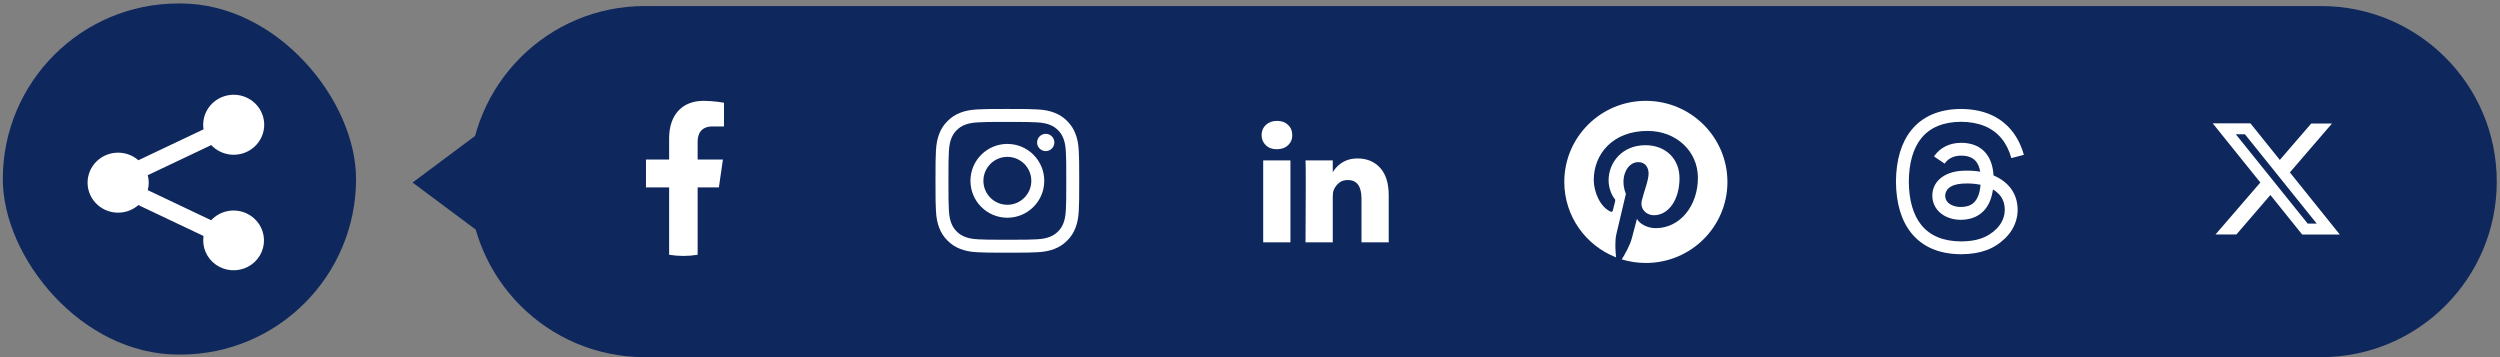 <svg width="413" height="59" viewBox="0 0 413 59" fill="none" xmlns="http://www.w3.org/2000/svg">
<rect x="0" y="0" width="413" height="59" fill="#808080" stroke="none"/>
<path d="M77.496 30C77.496 13.984 90.48 1 106.496 1H383.465C399.481 1 412.465 13.984 412.465 30C412.465 46.016 399.481 59 383.465 59H106.496C90.48 59 77.496 46.016 77.496 30Z" fill="#0E275D"/>
<path d="M271.891 16.658C264.442 16.658 258.422 22.652 258.422 30.045C258.422 35.72 261.969 40.568 266.98 42.518C266.858 41.46 266.758 39.829 267.025 38.672C267.268 37.626 268.599 32.017 268.599 32.017C268.599 32.017 268.2 31.213 268.2 30.034C268.2 28.172 269.286 26.784 270.639 26.784C271.791 26.784 272.346 27.643 272.346 28.668C272.346 29.814 271.614 31.533 271.226 33.13C270.905 34.464 271.902 35.554 273.222 35.554C275.616 35.554 277.456 33.042 277.456 29.428C277.456 26.222 275.139 23.985 271.825 23.985C267.989 23.985 265.739 26.839 265.739 29.792C265.739 30.938 266.182 32.172 266.736 32.844C266.847 32.976 266.858 33.097 266.825 33.23C266.725 33.648 266.492 34.563 266.448 34.75C266.393 34.992 266.249 35.047 265.994 34.926C264.331 34.133 263.289 31.687 263.289 29.726C263.289 25.506 266.37 21.627 272.191 21.627C276.858 21.627 280.494 24.933 280.494 29.362C280.494 33.979 277.567 37.692 273.51 37.692C272.146 37.692 270.86 36.987 270.428 36.149C270.428 36.149 269.752 38.706 269.585 39.334C269.286 40.501 268.466 41.956 267.911 42.848C269.175 43.234 270.506 43.443 271.902 43.443C279.341 43.443 285.372 37.449 285.372 30.056C285.361 22.652 279.33 16.658 271.891 16.658Z" fill="white"/>
<rect x="148.543" y="12" width="36" height="36" rx="18" fill="#0E275D"/>
<path d="M162.459 29.872C162.459 27.687 164.23 25.915 166.415 25.915C168.601 25.915 170.373 27.687 170.373 29.872C170.373 32.058 168.601 33.83 166.415 33.83C164.23 33.83 162.459 32.058 162.459 29.872ZM160.319 29.872C160.319 33.239 163.048 35.969 166.415 35.969C169.783 35.969 172.512 33.239 172.512 29.872C172.512 26.506 169.783 23.776 166.415 23.776C163.048 23.776 160.319 26.505 160.319 29.872M171.329 23.534C171.328 23.816 171.412 24.092 171.568 24.326C171.725 24.56 171.947 24.743 172.208 24.851C172.468 24.959 172.754 24.987 173.031 24.932C173.307 24.878 173.561 24.742 173.76 24.543C173.96 24.344 174.095 24.09 174.151 23.814C174.206 23.537 174.177 23.251 174.07 22.99C173.962 22.73 173.78 22.507 173.545 22.351C173.311 22.194 173.036 22.11 172.754 22.11H172.753C172.376 22.11 172.013 22.261 171.746 22.527C171.479 22.795 171.329 23.157 171.329 23.534ZM161.619 39.536C160.461 39.484 159.832 39.291 159.414 39.128C158.86 38.912 158.464 38.655 158.049 38.24C157.633 37.825 157.375 37.43 157.161 36.875C156.998 36.458 156.805 35.828 156.752 34.671C156.695 33.419 156.683 33.043 156.683 29.873C156.683 26.702 156.696 26.327 156.752 25.075C156.805 23.917 156.999 23.289 157.161 22.87C157.376 22.316 157.633 21.92 158.049 21.504C158.464 21.089 158.859 20.831 159.414 20.616C159.832 20.453 160.461 20.261 161.619 20.208C162.87 20.15 163.246 20.139 166.415 20.139C169.585 20.139 169.961 20.151 171.213 20.208C172.371 20.261 172.999 20.455 173.418 20.616C173.972 20.831 174.368 21.089 174.784 21.505C175.2 21.92 175.456 22.316 175.672 22.87C175.835 23.288 176.028 23.917 176.08 25.075C176.138 26.328 176.149 26.702 176.149 29.873C176.149 33.043 176.138 33.418 176.08 34.671C176.028 35.828 175.834 36.458 175.672 36.876C175.456 37.43 175.199 37.825 174.784 38.24C174.369 38.655 173.972 38.913 173.418 39.128C173 39.291 172.371 39.484 171.213 39.537C169.962 39.594 169.586 39.606 166.415 39.606C163.245 39.606 162.87 39.594 161.619 39.537M161.521 18.072C160.257 18.13 159.393 18.33 158.639 18.623C157.858 18.926 157.197 19.333 156.536 19.993C155.875 20.652 155.469 21.314 155.166 22.096C154.873 22.851 154.672 23.714 154.615 24.978C154.556 26.244 154.543 26.648 154.543 29.872C154.543 33.097 154.556 33.501 154.615 34.767C154.672 36.031 154.873 36.894 155.166 37.649C155.469 38.43 155.875 39.093 156.536 39.752C157.196 40.412 157.857 40.818 158.639 41.122C159.395 41.415 160.257 41.615 161.521 41.673C162.787 41.731 163.191 41.745 166.415 41.745C169.64 41.745 170.044 41.732 171.31 41.673C172.574 41.615 173.437 41.415 174.192 41.122C174.973 40.818 175.634 40.412 176.295 39.752C176.956 39.093 177.361 38.43 177.665 37.649C177.958 36.894 178.159 36.031 178.216 34.767C178.274 33.501 178.287 33.097 178.287 29.872C178.287 26.648 178.274 26.244 178.216 24.978C178.159 23.714 177.958 22.85 177.665 22.096C177.361 21.315 176.955 20.654 176.295 19.993C175.635 19.332 174.973 18.926 174.193 18.623C173.437 18.33 172.574 18.128 171.311 18.072C170.045 18.014 169.641 18 166.417 18C163.193 18 162.788 18.013 161.521 18.072" fill="white"/>
<rect x="200.916" y="12" width="36" height="36" rx="18" fill="#0E275D"/>
<g clip-path="url(#clip0_411_964)">
<path d="M208.416 22.302C208.416 21.626 208.653 21.068 209.125 20.629C209.598 20.19 210.213 19.97 210.97 19.97C211.713 19.97 212.315 20.187 212.774 20.619C213.247 21.065 213.484 21.646 213.484 22.362C213.484 23.011 213.254 23.552 212.794 23.984C212.321 24.43 211.7 24.653 210.93 24.653H210.909C210.166 24.653 209.565 24.43 209.105 23.984C208.646 23.538 208.416 22.977 208.416 22.302ZM208.68 40.038V26.497H213.18V40.038H208.68ZM215.673 40.038H220.173V32.477C220.173 32.004 220.227 31.639 220.335 31.383C220.524 30.923 220.811 30.535 221.196 30.217C221.582 29.899 222.065 29.741 222.646 29.741C224.159 29.741 224.916 30.761 224.916 32.801V40.038H229.416V32.274C229.416 30.274 228.943 28.758 227.997 27.724C227.051 26.69 225.801 26.173 224.247 26.173C222.504 26.173 221.146 26.923 220.173 28.423V28.464H220.153L220.173 28.423V26.497H215.673C215.7 26.93 215.713 28.274 215.713 30.531C215.713 32.788 215.7 35.957 215.673 40.038Z" fill="white"/>
</g>
<path d="M305.664 30C305.664 20.059 313.773 12 323.775 12C333.777 12 341.886 20.059 341.886 30C341.886 39.941 333.777 48 323.775 48C313.773 48 305.664 39.941 305.664 30Z" fill="#0E275D"/>
<path d="M329.653 29.123C329.547 29.074 329.439 29.026 329.33 28.981C329.141 25.567 327.232 23.613 324.028 23.593C324.013 23.593 323.999 23.593 323.984 23.593C322.067 23.593 320.473 24.393 319.492 25.848L321.254 27.029C321.987 25.942 323.138 25.711 323.985 25.711C323.995 25.711 324.005 25.711 324.014 25.711C325.069 25.717 325.866 26.017 326.381 26.602C326.756 27.027 327.007 27.616 327.131 28.358C326.196 28.203 325.184 28.155 324.102 28.215C321.055 28.387 319.096 30.123 319.228 32.536C319.295 33.761 319.919 34.813 320.985 35.501C321.886 36.083 323.047 36.367 324.254 36.303C325.847 36.218 327.098 35.623 327.97 34.537C328.632 33.712 329.051 32.643 329.236 31.296C329.995 31.744 330.558 32.333 330.869 33.041C331.398 34.246 331.428 36.225 329.776 37.839C328.328 39.252 326.588 39.864 323.957 39.882C321.04 39.861 318.833 38.947 317.399 37.165C316.055 35.496 315.361 33.085 315.335 30C315.361 26.915 316.055 24.504 317.399 22.835C318.833 21.053 321.04 20.139 323.957 20.118C326.896 20.139 329.141 21.058 330.631 22.849C331.361 23.727 331.912 24.831 332.275 26.119L334.34 25.58C333.9 23.995 333.208 22.63 332.266 21.497C330.356 19.201 327.563 18.024 323.965 18H323.95C320.359 18.024 317.597 19.205 315.742 21.51C314.091 23.561 313.24 26.415 313.211 29.992L313.211 30L313.211 30.008C313.24 33.586 314.091 36.439 315.742 38.49C317.597 40.795 320.359 41.976 323.95 42H323.965C327.157 41.978 329.408 41.161 331.262 39.351C333.687 36.983 333.614 34.015 332.815 32.193C332.241 30.886 331.148 29.825 329.653 29.123ZM324.14 34.188C322.805 34.262 321.417 33.676 321.349 32.422C321.298 31.491 322.026 30.453 324.222 30.33C324.473 30.315 324.72 30.308 324.962 30.308C325.76 30.308 326.506 30.384 327.184 30.529C326.931 33.617 325.447 34.118 324.14 34.188Z" fill="white"/>
<circle cx="376.037" cy="30" r="18" fill="#0E275D"/>
<path fill-rule="evenodd" clip-rule="evenodd" d="M373.406 30.151L365.539 20.375H371.77L376.626 26.417L381.815 20.402H385.246L378.286 28.481L386.539 38.75H380.326L375.068 32.216L369.454 38.732H366.004L373.406 30.151ZM381.232 36.939L369.36 22.186H370.864L382.721 36.939H381.232Z" fill="white"/>
<path d="M118.759 30.961L119.427 26.359H115.249V23.374C115.249 22.115 115.831 20.887 117.703 20.887H119.604V16.969C119.604 16.969 117.879 16.658 116.232 16.658C112.789 16.658 110.54 18.863 110.54 22.852V26.359H106.715V30.961H110.54V42.086C111.308 42.213 112.094 42.279 112.895 42.279C113.695 42.279 114.481 42.213 115.249 42.086V30.961H118.759Z" fill="white"/>
<rect x="58.82" y="58.573" width="58.357" height="58" rx="29" transform="rotate(180 58.82 58.573)" fill="#0E275D"/>
<path d="M40.764 35.267C39.792 34.806 38.694 34.667 37.634 34.868C36.575 35.069 35.609 35.602 34.881 36.385L24.409 31.41C24.625 30.601 24.625 29.751 24.409 28.942L34.901 23.967C35.719 24.84 36.83 25.396 38.03 25.532C39.23 25.668 40.44 25.376 41.439 24.708C42.438 24.041 43.16 23.043 43.474 21.896C43.788 20.749 43.672 19.529 43.148 18.459C42.624 17.389 41.727 16.539 40.619 16.065C39.511 15.591 38.267 15.524 37.114 15.876C35.96 16.228 34.973 16.975 34.333 17.983C33.693 18.99 33.442 20.19 33.626 21.364L22.859 26.474C22.133 25.838 21.236 25.423 20.275 25.278C19.315 25.133 18.332 25.263 17.445 25.655C16.559 26.046 15.806 26.681 15.278 27.483C14.75 28.285 14.469 29.22 14.469 30.176C14.469 31.131 14.75 32.067 15.278 32.869C15.806 33.671 16.559 34.306 17.445 34.697C18.332 35.088 19.315 35.219 20.275 35.074C21.236 34.929 22.133 34.513 22.859 33.878L33.626 38.988C33.489 39.892 33.609 40.815 33.974 41.655C34.339 42.495 34.934 43.219 35.692 43.747C36.45 44.274 37.343 44.584 38.27 44.643C39.197 44.701 40.122 44.506 40.943 44.078C41.764 43.65 42.448 43.007 42.919 42.219C43.39 41.432 43.629 40.531 43.611 39.618C43.592 38.705 43.316 37.815 42.814 37.046C42.311 36.278 41.602 35.662 40.764 35.267Z" fill="white"/>
<path d="M68.158 30.153L79.83 21.453V38.853L68.158 30.153Z" fill="#0E275D"/>
<defs>
<clipPath id="clip0_411_964">
<rect x="208.416" y="19.5" width="21" height="21" fill="white"/>
</clipPath>
</defs>
</svg>

